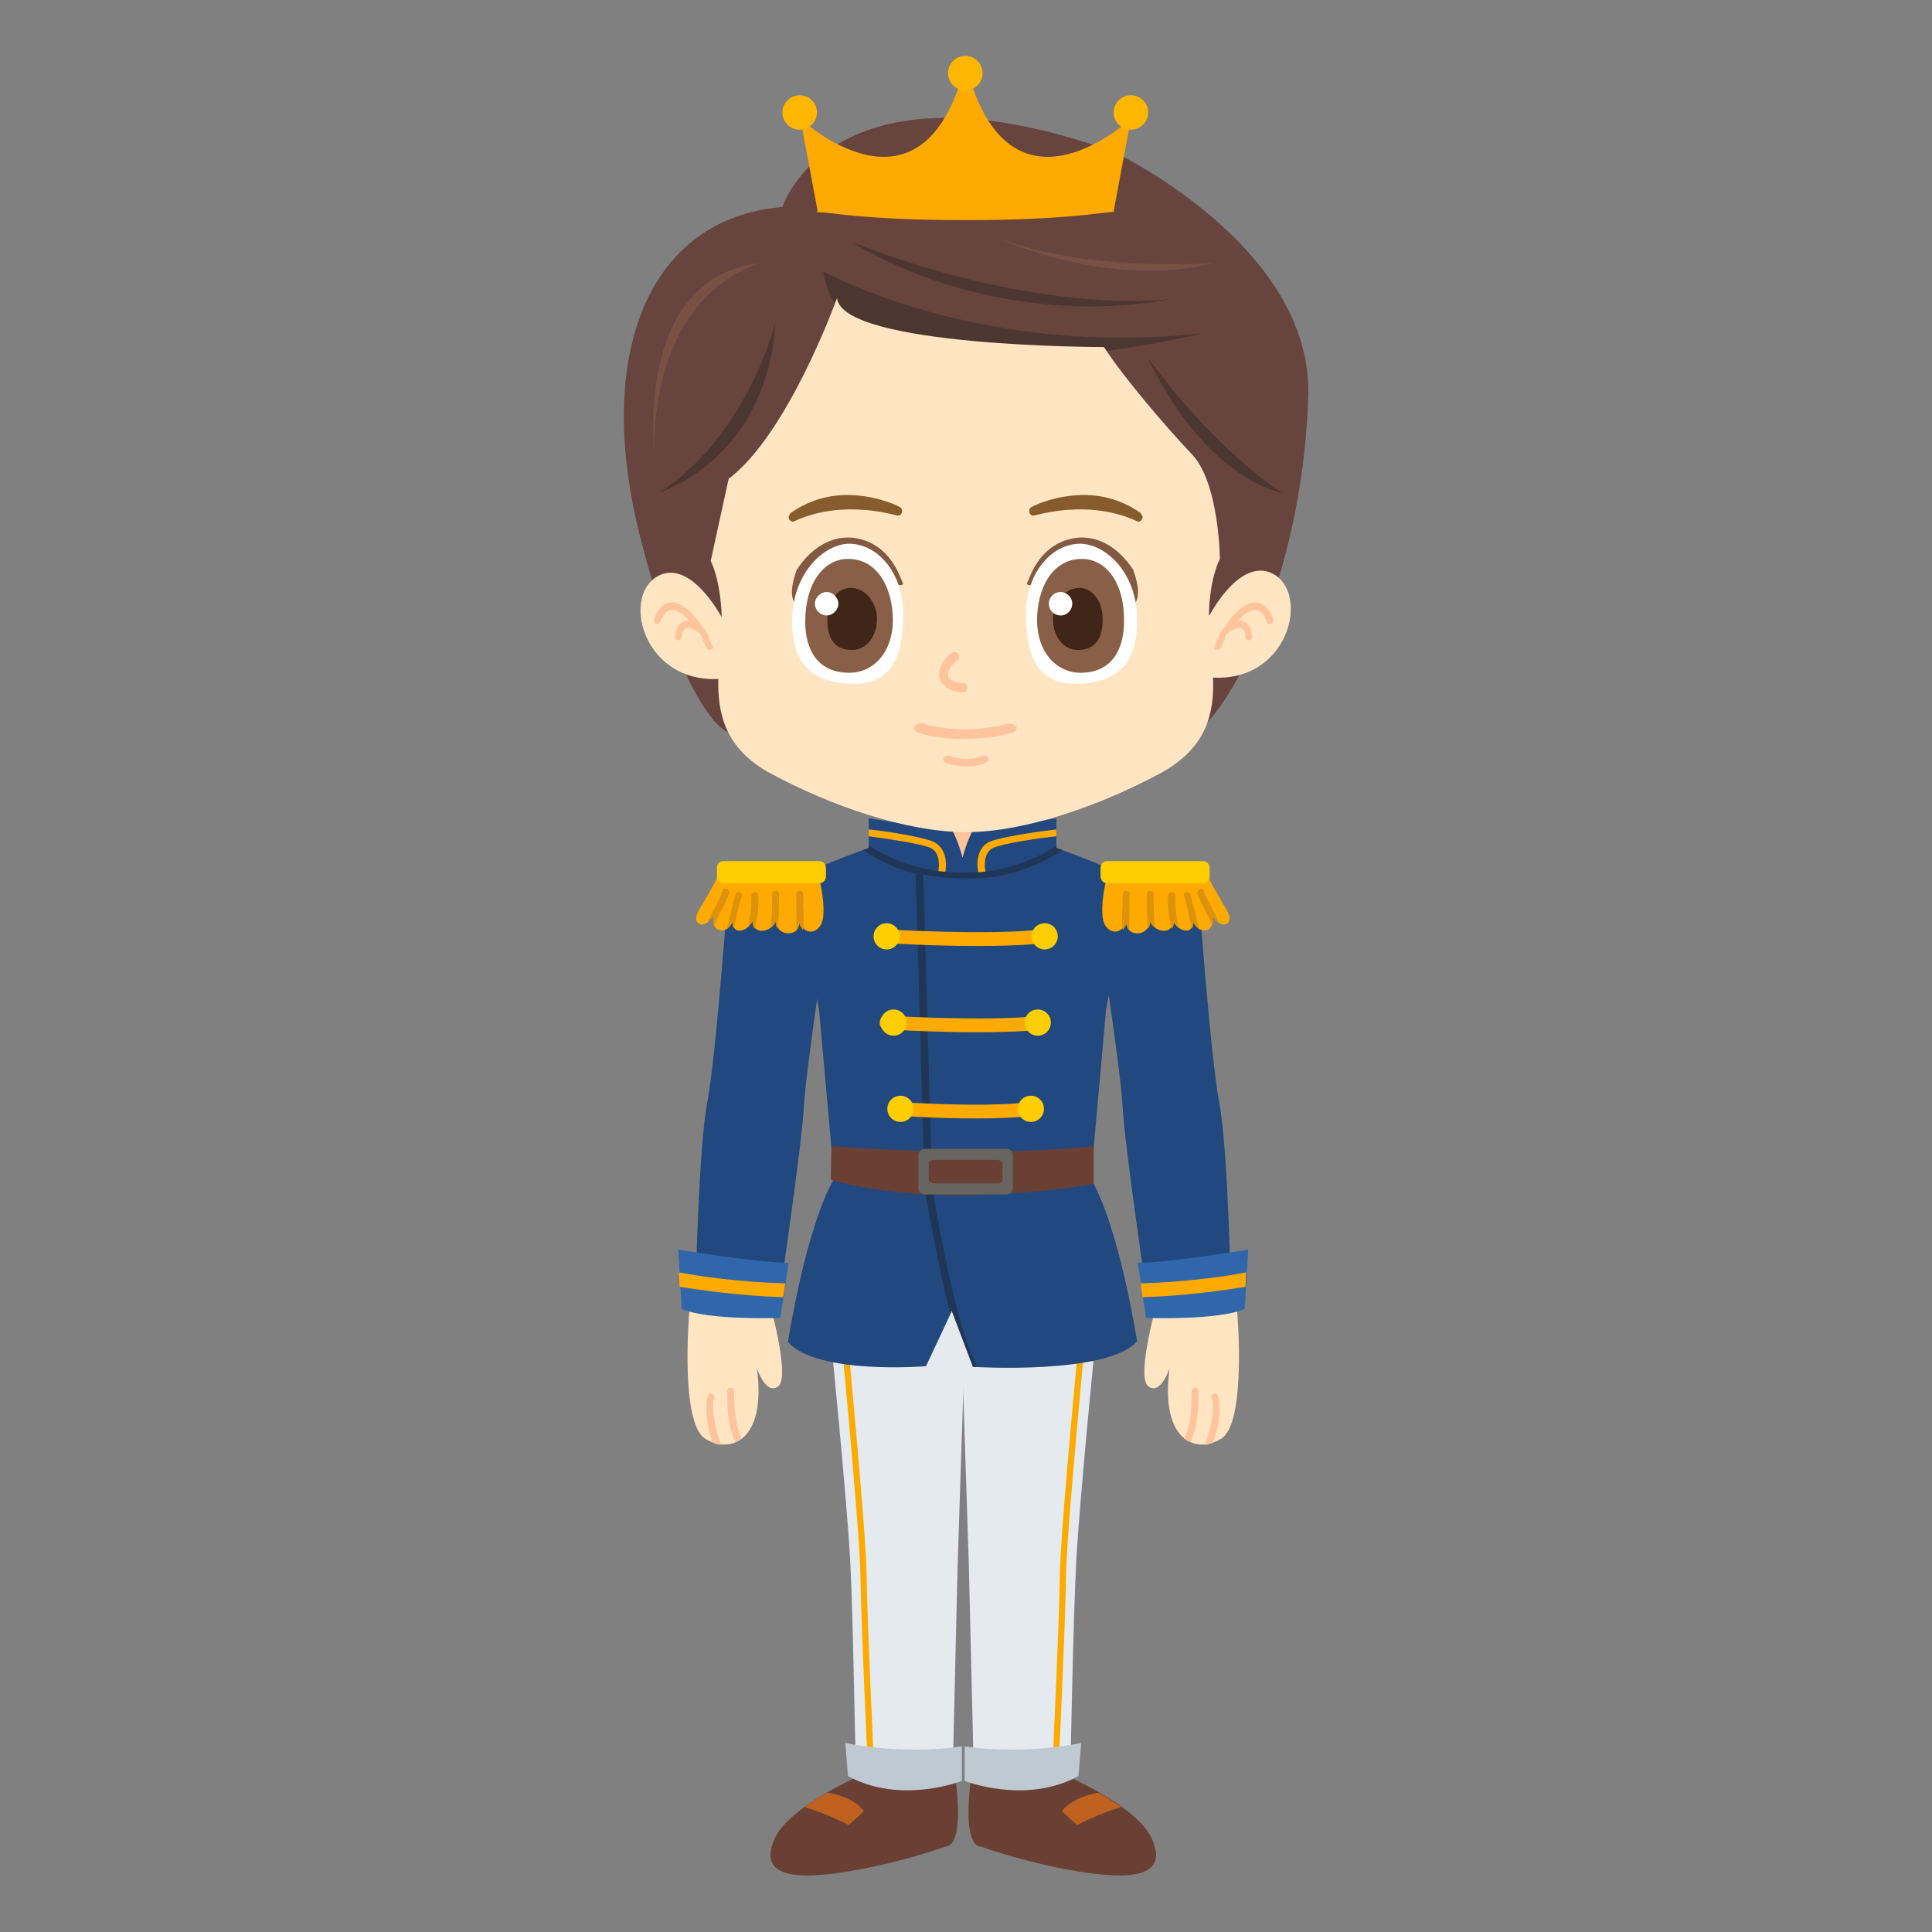 <?xml version="1.0" encoding="utf-8"?>
<!-- Generator: Adobe Illustrator 16.0.0, SVG Export Plug-In . SVG Version: 6.00 Build 0)  -->
<!DOCTYPE svg PUBLIC "-//W3C//DTD SVG 1.1//EN" "http://www.w3.org/Graphics/SVG/1.1/DTD/svg11.dtd">
<svg version="1.1" id="Layer_3" xmlns:x="http://ns.adobe.com/Extensibility/1.0/" xmlns:i="http://ns.adobe.com/AdobeIllustrator/10.0/" xmlns:graph="http://ns.adobe.com/Graphs/1.0/"
	 xmlns="http://www.w3.org/2000/svg" xmlns:xlink="http://www.w3.org/1999/xlink" xmlns:a="http://ns.adobe.com/AdobeSVGViewerExtensions/3.0/"
	 x="0px" y="0px" width="280px" height="280px" viewBox="0 0 280 280" style="enable-background:new 0 0 280 280;"
	 xml:space="preserve">
<rect x="0" y="0" width="280" height="280" fill="#808080" stroke="none"/>
<g>
	<path style="fill:#E5EAEF;" d="M120.4,193.9c0,0,2.3,23,2.8,32s0.7,29.3,0.9,30.4l14-0.7l0.7-29.2l1.2-36.8c0,0-1.6-11-14.8-5.2
		C125.2,184.4,119.7,186.5,120.4,193.9z"/>
	<g>
		<path style="fill:#FFAA00;" d="M126.2,255c-0.3,0-0.5-0.2-0.5-0.5c0-0.2-0.9-18.9-1-26.2c-0.1-7.2-3.4-40.6-3.4-40.9
			c0-0.3,0.2-0.5,0.4-0.5c0.3,0,0.5,0.2,0.5,0.4c0,0.3,3.3,33.7,3.4,41c0.1,7.2,1,26,1,26.2C126.7,254.7,126.5,255,126.2,255
			C126.2,255,126.2,255,126.2,255z"/>
	</g>
	<path style="fill:#6B4034;" d="M125.2,257.1c0,0-10.7,4.5-12.9,9.3s1.3,6.2,9.5,5s15.3-3.8,15.3-3.8s2.8,0.5,1.3-10.5H125.2z"/>
	<path style="fill:#BF6121;" d="M119.9,259.8c-1.1,0.6-2.2,1.3-3.3,2.1c3.2,0.9,6.4,2.6,6.4,2.6l2.2-2
		C124,260.8,121.6,260.1,119.9,259.8z"/>
	<path style="fill:#BFC9D1;" d="M122.5,252.6c0,0,8,1.8,16.9,0.5v5c0,0-8.8,3.5-16.5-0.7L122.5,252.6z"/>
</g>
<g>
	<path style="fill:#E5EAEF;" d="M158.8,193.9c0,0-2.3,23-2.8,32s-0.8,29.3-0.9,30.4l-14-0.7l-0.7-29.2l-1.2-36.8
		c0,0,1.6-11,14.8-5.2C154,184.4,159.5,186.5,158.8,193.9z"/>
	<g>
		<path style="fill:#FFAA00;" d="M153,255c0.3,0,0.5-0.2,0.5-0.5c0-0.2,0.9-18.9,1-26.2c0.1-7.2,3.4-40.6,3.4-40.9
			c0-0.3-0.2-0.5-0.4-0.5c-0.3,0-0.5,0.2-0.5,0.4c0,0.3-3.3,33.7-3.4,41c-0.1,7.2-1,26-1,26.2C152.5,254.7,152.7,255,153,255
			C153,255,153,255,153,255z"/>
	</g>
	<path style="fill:#6B4034;" d="M154,257.1c0,0,10.7,4.5,12.9,9.3s-1.3,6.2-9.5,5s-15.3-3.8-15.3-3.8s-2.8,0.5-1.3-10.5H154z"/>
	<path style="fill:#BF6121;" d="M159.2,259.8c1.1,0.6,2.2,1.3,3.3,2.1c-3.2,0.9-6.4,2.6-6.4,2.6l-2.2-2
		C155.2,260.8,157.6,260.1,159.2,259.8z"/>
	<path style="fill:#BFC9D1;" d="M156.7,252.6c0,0-8,1.8-16.9,0.5v5c0,0,8.8,3.5,16.5-0.7L156.7,252.6z"/>
</g>
<g>
	<path style="fill:#FFC49C;" d="M141,132.7L141,132.7c4.8,0,9.1,0,9.1,0c0.1-3.1,1.1-6.8,1.9-9.5c-5.3-1.9-4-6.3-4-6.3h-5.1h-5.7
		h-5.1c0,0,1.3,4.4-4,6.3c0.8,2.6,1.7,6.4,1.9,9.5c0,0,4.2,0,9.1,0v0c0.4,0,0.7,0,1.1,0C140.3,132.7,140.7,132.7,141,132.7z"/>
	<path style="fill:#21487F;" d="M158.1,170.8l2.2-24.5l3.5-18.8c0,0-2.2-1.6-10.7-4.6v-4.3l-12.2,1.9c0,0-0.8,1.5-1.4,3.8
		c-0.6-2.3-1.4-3.8-1.4-3.8l-12.2-1.9v4.3c-8.5,3-10.7,4.6-10.7,4.6l3.5,18.8l2.2,24.5c-4.2,7.3-6.7,23.7-6.7,23.7
		c4.3,4.8,20,3.5,20,3.5l3.8-8.1l3.1,8.2c0,0,19.3,1.2,23.7-3.7C164.8,194.5,162.3,178.1,158.1,170.8z"/>
	<g>
		<path style="fill:#FFAA00;" d="M153.1,120.2c-2.6,0.3-8.1,1.1-9.7,1.8c-2.3,1.1-1.7,4.3-1.6,4.4c0.1,0.2,0.3,0.4,0.5,0.4
			c0,0,0.1,0,0.1,0c0.3-0.1,0.4-0.3,0.4-0.6c0,0-0.5-2.5,1.1-3.3c1.3-0.6,6.2-1.4,9.2-1.7V120.2z"/>
		<path style="fill:#FFAA00;" d="M135.3,122c-1.5-0.7-6.7-1.5-9.4-1.8v1c3,0.4,7.7,1.1,9,1.7c1.6,0.8,1.1,3.3,1.1,3.3
			c-0.1,0.3,0.1,0.5,0.4,0.6c0,0,0.1,0,0.1,0c0.2,0,0.4-0.2,0.5-0.4C137,126.3,137.7,123.2,135.3,122z"/>
	</g>
	<path style="fill:#203656;" d="M154,123.2c-0.3-0.1-0.6-0.2-0.9-0.3v-0.3c-2.8,1.8-7.4,3.9-13.2,3.9c-7.2,0-12-2.6-14-4v0.4
		c-0.3,0.1-0.5,0.2-0.8,0.3c1.3,0.9,3.9,2.5,7.6,3.4l1.3,45.6c0.1,0.6,1.7,10.2,3.7,18.1l0.2-0.4l3.1,8.2c0,0,0.2,0,0.5,0
		c0-0.1,0-0.2,0-0.3c-3.3-6.2-6.4-25.7-6.4-25.8l-1.3-45.3c1.8,0.4,3.9,0.6,6.2,0.6C146.2,127.5,151.1,125.1,154,123.2z"/>
	<path style="fill:#6B4034;" d="M120.5,166.1c0,0,20.9,1.8,38,0v5.5c0,0-21.8,4-38.1-0.6L120.5,166.1z"/>
	<path style="fill:#68645F;" d="M146.8,172.2c0,0.5-0.4,0.9-1,0.9h-11.7c-0.6,0-1-0.4-1-0.9v-4.8c0-0.5,0.4-0.9,1-0.9h11.7
		c0.6,0,1,0.4,1,0.9V172.2z"/>
	<path style="fill:#6B4034;" d="M145.3,171c0,0.3-0.3,0.5-0.8,0.5h-9.1c-0.4,0-0.8-0.2-0.8-0.5v-2.4c0-0.3,0.3-0.5,0.8-0.5h9.1
		c0.4,0,0.8,0.2,0.8,0.5V171z"/>
	<g>
		<path style="fill:#FFAA00;" d="M141.6,137.1c-6.5,0-12.8-0.4-13.2-0.4c-0.6,0-1-0.5-0.9-1.1c0-0.6,0.5-1,1.1-0.9
			c0.1,0,14.6,0.9,22.4,0c0.6-0.1,1,0.3,1.1,0.9s-0.3,1-0.9,1.1C148.5,137,145,137.1,141.6,137.1z"/>
		<circle style="fill:#FFCE00;" cx="128.5" cy="135.7" r="1.9"/>
		<circle style="fill:#FFCE00;" cx="151.4" cy="135.7" r="1.9"/>
	</g>
	<g>
		<path style="fill:#FFAA00;" d="M141.6,149.6c-6.5,0-12.8-0.4-13.2-0.4c-0.6,0-1-0.5-0.9-1.1c0-0.6,0.5-1,1.1-0.9
			c0.1,0,14.6,0.9,22.4,0c0.6-0.1,1,0.3,1.1,0.9s-0.3,1-0.9,1.1C148.5,149.5,145,149.6,141.6,149.6z"/>
		<circle style="fill:#FFCE00;" cx="129.5" cy="148.2" r="1.9"/>
		<circle style="fill:#FFCE00;" cx="150.4" cy="148.2" r="1.9"/>
	</g>
	<g>
		<path style="fill:#FFAA00;" d="M141.4,162.1c-5.6,0-11-0.4-11.4-0.4c-0.5,0-0.8-0.5-0.8-1.1c0-0.6,0.5-1,0.9-0.9
			c0.1,0,12.6,0.9,19.3,0c0.5-0.1,0.9,0.3,1,0.9s-0.3,1-0.8,1.1C147.3,162,144.3,162.1,141.4,162.1z"/>
		<circle style="fill:#FFCE00;" cx="130.5" cy="160.7" r="1.9"/>
		<circle style="fill:#FFCE00;" cx="149.4" cy="160.7" r="1.9"/>
	</g>
</g>
<g>
	<path style="fill:#21487F;" d="M105.6,128c0,0-1.8,25-3.1,31.8s-1.7,27.9-1.7,27.9l12.1,0.7c0,0,3.3-22.3,3.6-28s3.9-28.9,3.9-28.9
		S112.1,126.3,105.6,128z"/>
	<path style="fill:#FFE5C2;" d="M99.9,190.1c0,0-1.4,16.1,2.3,18.4s8.9,0.3,7.5-10.2c0,0,1.3,4,3.1,2.6s-1.4-12.6-1.4-12.6
		L99.9,190.1z"/>
	<g>
		<path style="fill:#FFC49C;" d="M103.5,202.6c0.1-0.3,0-0.5-0.3-0.6c-0.3-0.1-0.5,0-0.6,0.3c-0.5,1.3-0.2,4.4,0.7,6.8
			c0.4,0.1,0.8,0.3,1.2,0.3C103.6,207.1,103.1,203.8,103.5,202.6z"/>
		<path style="fill:#FFC49C;" d="M106.4,201.6c0-0.3-0.2-0.5-0.5-0.5s-0.5,0.2-0.5,0.5c0,1.9,0,5.1,1.2,7.4c0.3-0.1,0.6-0.3,0.9-0.5
			C106.5,206.5,106.4,203.4,106.4,201.6z"/>
	</g>
	<path style="fill:#3067AA;" d="M98.3,181.1c0,0,11.3,1.9,16,1.9l-1.2,8c0,0-10.4,0.4-14.3-1.3L98.3,181.1z"/>
	<path style="fill:#FFAA00;" d="M113.5,188l0.3-2c-6.6-0.2-12.3-1-15.4-1.6l0.1,2.1C101.8,187,107.2,187.8,113.5,188z"/>
	<path style="fill:#FFAA00;" d="M104.4,125.8c-0.2,1.4-1.7,3.6-2.5,5.1c-0.3,0.6-1.5,2-0.8,2.8c0.8,0.9,2-0.4,2.4-1.2
		c-0.8,2.7,2,3.2,2.8,0.8c-0.4,2.6,2.5,1.6,2.9-0.2c-0.5,2.5,2.6,2.2,3.3,0.3c-0.1,2.5,3.7,2.5,3.3,0c0.8,2.6,3.3,1.8,3.5-0.5
		c0.2-1.8-0.2-4.3-0.7-6L104.4,125.8z"/>
	<g>
		<path style="fill:#DD920B;" d="M116.4,129.6c0-0.3-0.2-0.5-0.5-0.5s-0.5,0.2-0.5,0.5c0,0.5,0,1,0,1.6c0,1.2,0.1,2.5,0,3.7
			c0.3-0.3,0.4-0.7,0.3-1.3c0.2,0.5,0.4,0.9,0.7,1.2c0.1-1.2,0.1-2.4,0-3.6C116.5,130.6,116.4,130.1,116.4,129.6z"/>
		<path style="fill:#DD920B;" d="M105.3,128.8c-0.3-0.1-0.5,0.1-0.6,0.3c-0.2,0.8-0.7,1.7-1.2,2.6c-0.3,0.6-0.6,1.2-0.9,1.9
			c0.4-0.3,0.7-0.7,0.9-1.1c-0.2,0.7-0.2,1.2,0,1.6c0.2-0.6,0.6-1.2,0.9-1.9c0.5-0.9,1-1.9,1.3-2.8
			C105.7,129.2,105.5,128.9,105.3,128.8z"/>
		<path style="fill:#DD920B;" d="M109.1,133.2c-0.1,0.7,0,1.1,0.3,1.4c0.4-1.6,0.6-3.4,0.5-4.8c0-0.3-0.2-0.5-0.5-0.5
			c-0.3,0-0.5,0.2-0.5,0.5c0,1.3-0.1,3-0.5,4.5C108.8,134,109,133.6,109.1,133.2z"/>
		<path style="fill:#DD920B;" d="M106.2,133.4c-0.1,0.6,0,0.9,0.1,1.2c0.2-0.7,0.4-1.4,0.5-2.1c0.2-0.9,0.4-1.8,0.7-2.6
			c0.1-0.3-0.1-0.5-0.3-0.6c-0.3-0.1-0.5,0.1-0.6,0.3c-0.2,0.8-0.5,1.8-0.7,2.7c-0.2,0.8-0.4,1.7-0.6,2.4
			C105.7,134.4,106,134,106.2,133.4z"/>
		<path style="fill:#DD920B;" d="M112.4,133.5c0,0.5,0.1,0.8,0.3,1.1c0.2-1.5,0.2-3.1,0.2-4.6l0-0.4c0-0.3-0.2-0.5-0.5-0.5
			s-0.5,0.2-0.5,0.5l0,0.4c0,1.4,0,3-0.2,4.4C112.1,134.2,112.3,133.9,112.4,133.5z"/>
	</g>
	<path style="fill:#FFCE00;" d="M119.7,127c0,0.6-0.4,1-1,1h-13.8c-0.6,0-1-0.4-1-1v-1.2c0-0.6,0.4-1,1-1h13.8c0.6,0,1,0.4,1,1V127z
		"/>
</g>
<g>
	<path style="fill:#21487F;" d="M173.6,128c0,0,1.8,25,3.1,31.8c1.3,6.8,1.7,27.9,1.7,27.9l-12.1,0.7c0,0-3.3-22.3-3.6-28
		s-3.9-28.9-3.9-28.9S167.1,126.3,173.6,128z"/>
	<path style="fill:#FFE5C2;" d="M179.3,190.1c0,0,1.4,16.1-2.3,18.4s-8.9,0.3-7.5-10.2c0,0-1.3,4-3.1,2.6s1.4-12.6,1.4-12.6
		L179.3,190.1z"/>
	<g>
		<path style="fill:#FFC49C;" d="M175.6,202.6c-0.1-0.3,0-0.5,0.3-0.6c0.3-0.1,0.5,0,0.6,0.3c0.5,1.3,0.2,4.4-0.7,6.8
			c-0.4,0.1-0.8,0.3-1.2,0.3C175.6,207.1,176.1,203.8,175.6,202.6z"/>
		<path style="fill:#FFC49C;" d="M172.7,201.6c0-0.3,0.2-0.5,0.5-0.5c0.3,0,0.5,0.2,0.5,0.5c0,1.9,0,5.1-1.2,7.4
			c-0.3-0.1-0.6-0.3-0.9-0.5C172.7,206.5,172.7,203.4,172.7,201.6z"/>
	</g>
	<path style="fill:#3067AA;" d="M180.9,181.1c0,0-11.3,1.9-16,1.9l1.2,8c0,0,10.4,0.4,14.3-1.3L180.9,181.1z"/>
	<path style="fill:#FFAA00;" d="M165.6,188l-0.3-2c6.6-0.2,12.3-1,15.3-1.6l-0.1,2.1C177.4,187,171.9,187.8,165.6,188z"/>
	<path style="fill:#FFAA00;" d="M174.7,125.8c0.2,1.4,1.7,3.6,2.5,5.1c0.3,0.6,1.5,2,0.8,2.8c-0.8,0.9-2-0.4-2.4-1.2
		c0.8,2.7-2,3.2-2.8,0.8c0.4,2.6-2.5,1.6-2.9-0.2c0.5,2.5-2.6,2.2-3.3,0.3c0.1,2.5-3.7,2.5-3.3,0c-0.8,2.6-3.3,1.8-3.5-0.5
		c-0.2-1.8,0.2-4.3,0.7-6L174.7,125.8z"/>
	<g>
		<path style="fill:#DD920B;" d="M162.7,129.6c0-0.3,0.2-0.5,0.5-0.5c0.3,0,0.5,0.2,0.5,0.5c0,0.5,0,1,0,1.6c0,1.2-0.1,2.5,0,3.7
			c-0.3-0.3-0.4-0.7-0.3-1.3c-0.2,0.5-0.4,0.9-0.7,1.2c-0.1-1.2-0.1-2.4,0-3.6C162.7,130.6,162.7,130.1,162.7,129.6z"/>
		<path style="fill:#DD920B;" d="M173.9,128.8c0.3-0.1,0.5,0.1,0.6,0.3c0.2,0.8,0.7,1.7,1.2,2.6c0.3,0.6,0.6,1.2,0.9,1.9
			c-0.4-0.3-0.7-0.7-0.9-1.1c0.2,0.7,0.2,1.2,0,1.6c-0.2-0.6-0.6-1.2-0.9-1.9c-0.5-0.9-1-1.9-1.3-2.8
			C173.5,129.2,173.7,128.9,173.9,128.8z"/>
		<path style="fill:#DD920B;" d="M170.1,133.2c0.1,0.7,0,1.1-0.3,1.4c-0.4-1.6-0.6-3.4-0.5-4.8c0-0.3,0.2-0.5,0.5-0.5
			c0.3,0,0.5,0.2,0.5,0.5c0,1.3,0.1,3,0.5,4.5C170.4,134,170.1,133.6,170.1,133.2z"/>
		<path style="fill:#DD920B;" d="M172.9,133.4c0.1,0.6,0,0.9-0.1,1.2c-0.2-0.7-0.4-1.4-0.5-2.1c-0.2-0.9-0.4-1.8-0.7-2.6
			c-0.1-0.3,0.1-0.5,0.3-0.6c0.3-0.1,0.5,0.1,0.6,0.3c0.2,0.8,0.5,1.8,0.7,2.7c0.2,0.8,0.4,1.7,0.6,2.4
			C173.5,134.4,173.1,134,172.9,133.4z"/>
		<path style="fill:#DD920B;" d="M166.7,133.5c0,0.5-0.1,0.8-0.3,1.1c-0.2-1.5-0.2-3.1-0.2-4.6l0-0.4c0-0.3,0.2-0.5,0.5-0.5
			c0.3,0,0.5,0.2,0.5,0.5l0,0.4c0,1.4,0,3,0.2,4.4C167.1,134.2,166.9,133.9,166.7,133.5z"/>
	</g>
	<path style="fill:#FFCE00;" d="M159.5,127c0,0.6,0.4,1,1,1h13.8c0.6,0,1-0.4,1-1v-1.2c0-0.6-0.4-1-1-1h-13.8c-0.6,0-1,0.4-1,1V127z
		"/>
</g>
<g>
	<path style="fill:#68443E;" d="M105.5,106.1c0,0-5.9-1.6-12.7-28.2S94,31.6,113.4,30c0,0,7.1-22.6,48-8c0,0,28.8,13.6,28.2,35.3
		s-8.3,40.6-14.8,47.6C174.8,104.9,144.7,134.8,105.5,106.1z"/>
	<path style="fill:#4C3730;" d="M112.4,46.6c0,0-3.9,16.3-16.7,24.7C95.7,71.3,111.1,66.7,112.4,46.6z"/>
	<path style="fill:#775144;" d="M110.4,38.1c0,0-15.6,3.3-15.6,27.5C94.9,65.6,91.8,40,110.4,38.1z"/>
	<path style="fill:#4C3730;" d="M119.3,39.3c0,0,22.4,12.6,55,9C174.3,48.3,122.5,61.1,119.3,39.3z"/>
	<path style="fill:#4C3730;" d="M123.5,35.1c0,0,19.5,13.1,46.6,8.2C170.1,43.3,151.8,46.1,123.5,35.1z"/>
	<path style="fill:#775144;" d="M144.1,34.3c0,0,16.5,7.8,31.9,3.8C176,38.1,157.3,39.6,144.1,34.3z"/>
	<path style="fill:#4C3730;" d="M166.4,51.9c0,0,7,16.3,19.5,19.6C185.9,71.5,176.4,65.6,166.4,51.9z"/>
</g>
<g>
	<path style="fill:#FFE5C2;" d="M184.9,83.4c-4.9-3.2-9.5,5.6-9.5,5.6c-0.1,0.1-0.2,0.2-0.2,0.3c0.1-5.7,1.6-8.3,1.6-8.3
		s-0.1-10.9-4-15.1c-3.9-4.1-10.1-11.4-12.8-15.6c0,0-37.9,0-38.7-7.1c0,0-7,19.6-15.7,26.2L103,81.3c0,0,1.4,2.5,1.6,8.1
		c0,0-0.1-0.1-0.1-0.1c0,0-4.7-8.8-9.5-5.6c-4.8,3.2-1.6,15.2,9.1,14.7c-0.1,4.9,0.9,10.1,7.6,13.7c8.7,4.7,19.7,8.5,28.3,8.5
		c8.6,0,19.6-3.9,28.3-8.6c6.7-3.7,7.7-8.8,7.5-13.8C186.5,98.8,189.7,86.7,184.9,83.4z"/>
	<path style="fill:#FFC49C;" d="M103.2,93.5c-1.1-2.3-0.1-0.8-1.1-2.3c0,0,0,0-0.1-0.1c-1.8-2.7-3.4-3.9-4.8-3.8
		c-1.7,0.2-2.4,2.3-2.4,2.4c-0.1,0.3,0,0.6,0.3,0.7c0.2,0.1,0.5,0,0.6-0.3c0,0,0.5-1.6,1.6-1.7c0.5,0,1.4,0.2,2.6,1.6
		c-0.4-0.1-0.8,0-1.1,0.2c-0.9,0.6-0.9,2-1,2c0,0.3,0.2,0.6,0.5,0.6c0,0,0,0,0,0c0.3,0,0.5-0.2,0.5-0.6c0,0,0-0.8,0.5-1.1
		c0.4-0.3,1.2,0,2.1,0.7c0.9,1.3-0.2-0.3,1,2.1c0.1,0.2,0.3,0.3,0.4,0.3c0.1,0,0.2,0,0.2-0.1C103.3,94.2,103.4,93.8,103.2,93.5z"/>
	<path style="fill:#FFC49C;" d="M176.1,93.5c1.1-2.3,0.1-0.8,1.1-2.3c0,0,0,0,0.1-0.1c1.8-2.7,3.4-3.9,4.8-3.8
		c1.7,0.2,2.4,2.3,2.4,2.4c0.1,0.3,0,0.6-0.3,0.7c-0.3,0.1-0.5,0-0.6-0.3c0,0-0.5-1.6-1.6-1.7c-0.5,0-1.4,0.2-2.6,1.6
		c0.4-0.1,0.8,0,1.1,0.2c0.9,0.6,0.9,2,1,2c0,0.3-0.2,0.6-0.5,0.6c0,0,0,0,0,0c-0.3,0-0.5-0.2-0.5-0.6c0,0,0-0.8-0.5-1.1
		c-0.4-0.3-1.2,0-2.1,0.7c-0.9,1.3,0.2-0.3-1,2.1c-0.1,0.2-0.3,0.3-0.4,0.3c-0.1,0-0.2,0-0.2-0.1C176,94.2,176,93.8,176.1,93.5z"/>
</g>
<g>
	<g>
		<path style="fill:#845941;" d="M125.8,78.5c-1-0.4-2-0.6-2.9-0.6c-3.4,0-6,2.4-7.5,4.8l0,0.1c-1,2.8-0.6,4.1-0.2,4.6
			c0.6,0,0.7-0.7,1.3-1c2.9-1.4,11-1.6,13.4-1.6c0.4,0,0.7,0,0.7,0c0.1,0,0.1,0,0.2-0.1c0-0.1,0.1-0.1,0.1-0.2
			C130.6,84.5,129.9,80.3,125.8,78.5z"/>
		<path style="fill-rule:evenodd;clip-rule:evenodd;fill:#FFFFFF;" d="M114.8,90c0,4.7,1.6,9.1,9,9.1c5.8,0,7.1-4.6,7.1-10.2
			c0-5.6-3.5-10.1-7.9-10.1C119.3,78.9,114.8,83.2,114.8,90z"/>
		<path style="fill-rule:evenodd;clip-rule:evenodd;fill:#895F47;" d="M116.7,90.1c0,3.8,1.6,7.4,6.4,7.4c3.5,0,6.3-3,6.3-7.6
			c0-4.5-2.1-8.9-6.5-8.9C119.4,81,116.7,84.5,116.7,90.1z"/>
		<path style="fill-rule:evenodd;clip-rule:evenodd;fill:#3F2618;" d="M119.9,89.7c0,2.5,0.8,4.5,3.6,4.5c2.1,0,3.6-2,3.6-4.5
			c0-2.5-1.8-4.5-3.8-4.5C121.3,85.2,119.9,87.2,119.9,89.7z"/>
		<path style="fill-rule:evenodd;clip-rule:evenodd;fill:#FFFFFF;" d="M118.1,87.5c0,0.9,0.8,1.7,1.7,1.7c0.9,0,1.7-0.8,1.7-1.7
			c0-0.9-0.8-1.7-1.7-1.7C118.9,85.8,118.1,86.6,118.1,87.5z"/>
	</g>
	<path style="fill:#875C2D;" d="M114.8,74.2c2.8-1.9,6-2.7,9.4-2.4c3.6,0.3,6.1,1.6,6.2,1.7c0.3,0.1,0.4,0.5,0.3,0.8
		c-0.1,0.3-0.4,0.5-0.7,0.4c-1.6-0.4-3.2-0.7-4.8-0.8c-6.1-0.5-9.9,1.6-10,1.6c-0.1,0.1-0.2,0.1-0.3,0.1c0,0,0,0,0,0
		c-0.3,0-0.6-0.3-0.6-0.7C114.4,74.5,114.6,74.3,114.8,74.2z"/>
	<path style="fill:#875C2D;" d="M165.1,74.2c-2.8-1.9-6-2.7-9.4-2.4c-3.6,0.3-6.1,1.6-6.2,1.7c-0.3,0.1-0.4,0.5-0.3,0.8
		c0.1,0.3,0.4,0.5,0.7,0.4c1.6-0.4,3.2-0.7,4.8-0.8c6.1-0.5,9.9,1.6,10,1.6c0.1,0.1,0.2,0.1,0.3,0.1c0,0,0,0,0,0
		c0.3,0,0.6-0.3,0.6-0.7C165.4,74.5,165.3,74.3,165.1,74.2z"/>
	<g>
		<path style="fill:#845941;" d="M153.9,78.5c1-0.4,2-0.6,2.9-0.6c3.4,0,6,2.4,7.5,4.8l0,0.1c1,2.8,0.6,4.1,0.2,4.6
			c-0.6,0-0.7-0.7-1.3-1c-2.9-1.4-11-1.6-13.4-1.6c-0.4,0-0.7,0-0.7,0c-0.1,0-0.1,0-0.2-0.1c0-0.1-0.1-0.1-0.1-0.2
			C149.1,84.5,149.8,80.3,153.9,78.5z"/>
		<path style="fill-rule:evenodd;clip-rule:evenodd;fill:#FFFFFF;" d="M164.8,90c0,4.7-1.6,9.1-9,9.1c-5.8,0-7.1-4.6-7.1-10.2
			c0-5.6,3.5-10.1,7.9-10.1C160.4,78.9,164.9,83.2,164.8,90z"/>
		<path style="fill-rule:evenodd;clip-rule:evenodd;fill:#895F47;" d="M162.9,90.1c0,3.8-1.6,7.4-6.3,7.4c-3.5,0-6.3-3-6.3-7.6
			c0-4.5,2.1-8.9,6.5-8.9C160.3,81,163,84.5,162.9,90.1z"/>
		<path style="fill-rule:evenodd;clip-rule:evenodd;fill:#3F2618;" d="M159.8,89.7c0,2.5-0.8,4.5-3.6,4.5c-2.1,0-3.6-2-3.6-4.5
			c0-2.5,1.8-4.5,3.8-4.5C158.4,85.2,159.8,87.2,159.8,89.7z"/>
		<circle style="fill-rule:evenodd;clip-rule:evenodd;fill:#FFFFFF;" cx="153.7" cy="87.5" r="1.7"/>
	</g>
	<path style="fill:#FFC49C;" d="M138.5,100.2c-0.6-0.1-1.2-0.4-1.7-0.9c-0.5-0.4-0.7-1-0.7-1.6c0-1.8,1.8-3.1,1.9-3.1
		c0.3-0.2,0.7-0.1,0.9,0.2c0.2,0.3,0.1,0.7-0.2,0.9c0,0-1.3,0.9-1.3,2.1c0,0.3,0.1,0.5,0.3,0.6c0.5,0.5,1.5,0.6,1.8,0.6
		c0.4,0,0.7,0.2,0.7,0.6c0,0.4-0.2,0.7-0.6,0.7C139.3,100.4,138.9,100.3,138.5,100.2z"/>
	<path style="fill:#FFC49C;" d="M143.1,109.7c-0.2-0.2-0.7-0.2-0.9-0.1c-0.6,0.3-1.4,0.4-2.1,0.4c-1.3,0-2.3-0.4-2.3-0.4
		c-0.3-0.1-0.7-0.1-0.9,0.1c-0.1,0.1-0.2,0.3-0.2,0.4c0,0.2,0.2,0.3,0.3,0.4c0,0,1.3,0.6,3.1,0.6h0c1,0,2-0.2,2.8-0.6
		c0.2-0.1,0.3-0.2,0.4-0.4C143.3,110,143.3,109.8,143.1,109.7z M140.1,110.9L140.1,110.9L140.1,110.9L140.1,110.9z"/>
	<path style="fill:#FFC49C;" d="M147.3,105.3c-0.2-0.3-0.7-0.5-1.2-0.4c-2.1,0.5-4.2,0.8-6.3,0.8c-3.6,0-5.9-0.8-5.9-0.8
		c-0.4-0.2-1,0-1.3,0.3c-0.1,0.2-0.2,0.4-0.1,0.5c0.1,0.2,0.3,0.4,0.5,0.5c0.3,0.1,2.8,0.9,6.7,0.9c2.3,0,4.7-0.3,7-0.9
		c0.3-0.1,0.5-0.2,0.6-0.5C147.4,105.7,147.4,105.5,147.3,105.3z"/>
</g>
<g>
	<path style="fill:#FFAA00;" d="M161.4,30.6l2.5-13.4c0,0-16.3,15.3-23.1-5h0.3h-2.3h0.3c-6.8,20.3-23.1,5-23.1,5l2.5,13.4
		c-0.1,0-0.1,0-0.2,0.1c0,0,0.4,0.1,1.2,0.1c6.9,0.9,14,1.1,20.4,1.1c6.4,0,13.5-0.2,20.4-1.1c0.8-0.1,1.2-0.1,1.2-0.1
		C161.5,30.6,161.5,30.6,161.4,30.6z"/>
	<circle style="fill:#FFB600;" cx="139.9" cy="10.6" r="2.5"/>
	<circle style="fill:#FFB600;" cx="163.9" cy="16.3" r="2.5"/>
	<circle style="fill:#FFB600;" cx="115.9" cy="16.3" r="2.5"/>
</g>
</svg>
